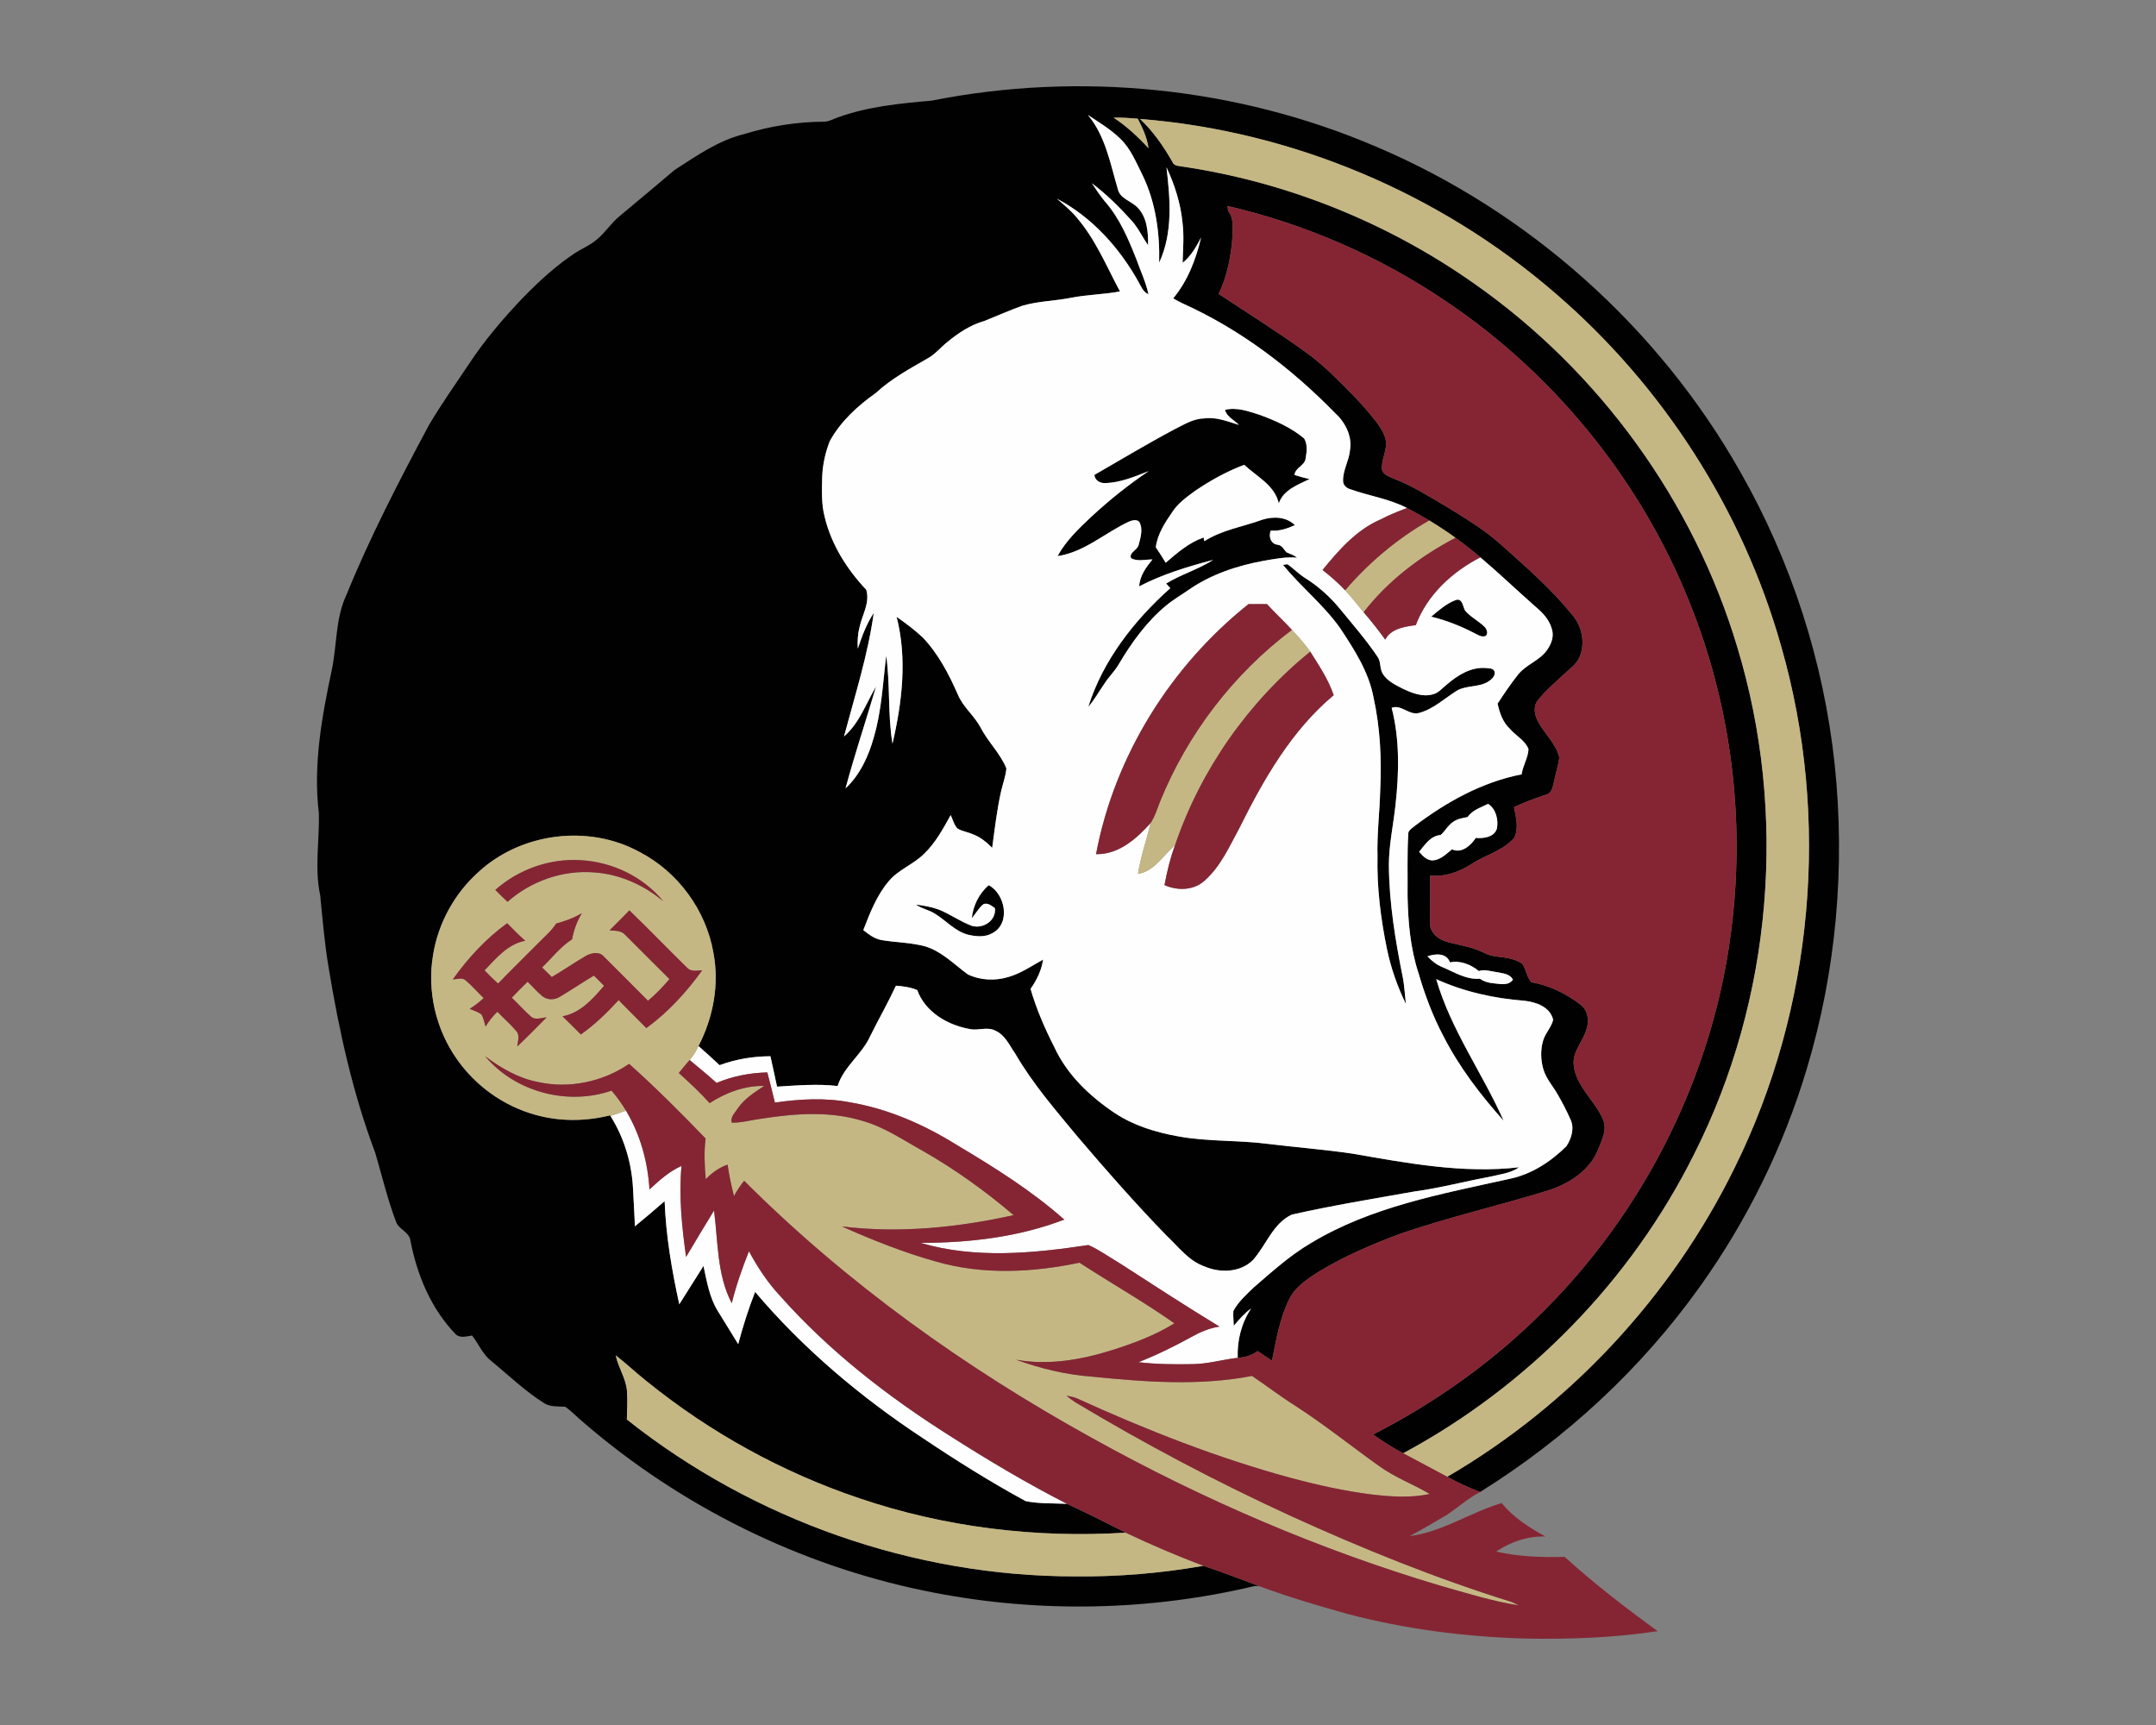 <?xml version="1.0" encoding="UTF-8"?>
<!DOCTYPE svg PUBLIC "-//W3C//DTD SVG 1.1//EN" "http://www.w3.org/Graphics/SVG/1.1/DTD/svg11.dtd">
<!-- Creator: CorelDRAW -->
<svg xmlns="http://www.w3.org/2000/svg" xml:space="preserve" width="2000px" height="1600px" version="1.1" style="shape-rendering:geometricPrecision; text-rendering:geometricPrecision; image-rendering:optimizeQuality; fill-rule:evenodd; clip-rule:evenodd"
viewBox="0 0 2000 1600"
 xmlns:xlink="http://www.w3.org/1999/xlink">
 <rect x="0" y="0" width="2000" height="1600" fill="#808080" stroke="none"/>
 <defs>
  <style type="text/css">
   <![CDATA[
    .fil0 {fill:#010101;fill-rule:nonzero}
    .fil3 {fill:#852533;fill-rule:nonzero}
    .fil2 {fill:#C5B783;fill-rule:nonzero}
    .fil1 {fill:#FEFEFE;fill-rule:nonzero}
   ]]>
  </style>
 </defs>
 <g id="Capa_x0020_1">
  <g id="Florida_x0020_State_x0020_Seminoles.cdr">
   <path class="fil0" d="M864.06 93.38c137.59,-27.34 283.34,-12.61 412.36,42.61 141.38,59.91 261.83,167.47 337.58,300.99 47.65,83.39 77.78,176.69 87.95,272.19 9.9,94.67 1.53,191.41 -26.01,282.58 -21.58,71.95 -55.18,140.2 -98.83,201.33 -54.43,76.39 -124.58,141.21 -204.11,190.8 -10.45,-4.03 -20.65,-8.69 -30.46,-14.13 114.28,-66.6 208.1,-167.57 266.4,-286.28 73.62,-148.54 89.1,-324.51 43.42,-483.79 -35.73,-126.81 -110.03,-242.22 -209.95,-327.97 -107.04,-92.53 -243.8,-150.25 -384.91,-161.37 12.25,11.44 21.76,25.35 30.09,39.8 1.1,3.13 4.3,3.65 7.15,4.03 97.82,14.13 192,51.93 272.76,108.81 115.96,81.21 203.73,201.96 244.23,337.68 46.65,153.97 32.58,325.58 -39.92,469.35 -58.49,117.63 -154.47,215.8 -270.12,277.94 -9.81,-5.03 -18.95,-11.18 -28,-17.4 55.08,-28.08 106.18,-64.02 150.64,-107.02 101.46,-97.59 167.91,-231.06 182.87,-371.18 10.61,-94.91 -1.43,-192.34 -35.27,-281.68 -44.24,-117.84 -126.15,-221.06 -230.62,-291.23 -61.36,-41.55 -130.42,-71.68 -202.62,-88.4 0.14,1.17 0.4,3.5 0.52,4.68 5.44,6.34 4.12,15.13 4.12,22.84 -1.17,18.57 -4.8,37.19 -12.83,54.07 26.8,17.71 54.02,34.81 80.13,53.55 9.23,6.57 17.78,14.03 25.97,21.86 14.11,13.81 28.24,27.76 40.26,43.5 3.72,4.99 7.29,10.37 8.59,16.57 1.79,9.46 -4.55,18.25 -3.43,27.68 1.27,4.58 6.36,6.07 10.2,7.89 17.14,6.42 32.61,16.32 48.35,25.49 18.28,11.28 36.91,22.3 52.81,36.85 22.8,20.32 45.94,40.59 65.21,64.39 8.93,10.42 12.04,25.67 6.9,38.54 -3.17,7.65 -10.47,12.24 -16.21,17.8 -7.87,7.47 -16.32,14.47 -22.93,23.14 -4.53,5.77 -2.57,13.95 0.65,19.91 6.12,11.14 16.47,20.08 19.51,32.82 -1.13,8.05 -3.66,15.82 -5.26,23.79 -1.07,4.13 -1.99,9.51 -6.89,10.63 -10.15,3.38 -20.23,6.97 -29.88,11.64 1.7,9.24 4.71,19.72 0.06,28.53 -10.38,12.08 -26.72,15.63 -39.54,24.26 -11.34,7.23 -24.73,12.11 -38.36,10.62 0.24,14.87 -0.28,29.73 -0.12,44.58 -0.04,7.58 6.38,13.41 12.98,15.98 9.86,3.37 20.34,4.45 30.15,8.06 5.5,2.01 10.54,5.42 16.48,6.13 8.83,1.4 18.47,1.68 25.99,7.12 3.64,5.2 4.1,12.24 8.39,17.02 16.6,3.05 32.2,10.44 45.51,20.75 6.8,5.06 8.39,14.48 5.88,22.22 -2.97,11.73 -13.57,21.22 -12.05,34.05 2.19,19.85 19.59,32.63 27.08,50.17 4.27,9.56 -1.09,19.53 -4.62,28.4 -7.62,18.93 -26.09,30.81 -44.7,37.16 -45.96,14.29 -92.97,24.97 -138.53,40.56 -25.75,9.65 -51.26,20.45 -74.84,34.7 -11.1,7.01 -22.96,14.58 -28.73,26.9 -8.55,17.64 -11.68,37.19 -15.59,56.22 -4.44,-2.97 -8.85,-5.98 -13.29,-8.93 -5.4,3.95 -11.82,5.96 -18.48,6.26 -0.61,-16.18 3.47,-32.23 12.42,-45.76 -6.22,4.41 -11.12,10.27 -16.04,15.99 -0.2,-4.57 -0.72,-9.13 -0.42,-13.68 4.7,-8.68 12.19,-15.44 19.29,-22.16 16.86,-14.52 33.46,-29.63 52.77,-40.89 55.78,-33.72 120.89,-45.44 183.61,-59.39 20.53,-4.07 38.74,-15.92 53.39,-30.51 4.51,-7.02 7.45,-16.38 3.83,-24.38 -3.65,-8.25 -7.78,-16.28 -12.34,-24.05 -4.36,-7.53 -10.44,-14.23 -12.95,-22.72 -2.53,-8.59 -2.77,-17.95 -0.28,-26.56 1.95,-7 7.65,-12.28 9.34,-19.38 -2.67,-11.97 -15.92,-16.6 -26.76,-17.71 -28.08,-2.19 -56,-8.33 -81.71,-20.05 13.59,46.99 42.89,87.07 62.56,131.39 -21.45,-24.01 -41.24,-49.8 -55.92,-78.56 -9.81,-18.57 -17.22,-38.3 -23.08,-58.45 -7.67,-23.3 -9.73,-47.97 -10.15,-72.34 0.22,-18.64 -0.47,-37.29 0.64,-55.91 -0.56,-4 3.37,-5.86 5.86,-8.11 29.44,-22.32 62.76,-40.85 99.33,-47.99 1.09,-8.07 6.04,-15.32 6.36,-23.39 -3.15,-8.18 -11.7,-12.3 -17.18,-18.74 -6.64,-6.12 -9.61,-14.84 -11.5,-23.41 6.02,-9.27 12.21,-18.42 19.09,-27.07 7.49,-9.4 20.19,-12.91 27,-22.98 3.95,-5.56 6.52,-12.79 4.15,-19.53 -2.43,-8.87 -9.15,-15.54 -16.02,-21.22 -16.78,-14.89 -33.07,-30.37 -50.15,-44.92 -7.49,-6.32 -15.18,-12.4 -23.11,-18.16 -7.9,-5.72 -16.05,-11.06 -24.4,-16.08 -6.77,-4.01 -13.63,-7.89 -20.6,-11.54 -16.56,-8.59 -35.3,-11.22 -52.72,-17.44 -3.56,-0.99 -6.69,-4 -6.57,-7.91 -0.16,-9.73 5.42,-18.33 6.37,-27.9 2.34,-12.89 -4.06,-25.89 -13.45,-34.46 -40.75,-41.77 -88.08,-77.86 -141.5,-101.92 -3.08,-1.43 -6.05,-3.1 -9,-4.82 13.47,-16.16 21.1,-36.15 25.88,-56.44 -4.48,8.63 -9.38,17.3 -17.13,23.46 0.31,-12.4 1.45,-24.81 -0.12,-37.17 -1.72,-17.88 -7.26,-35.21 -14.87,-51.44 3.47,29.42 6.12,60.85 -6.78,88.49 0.68,-27.76 -3.27,-56.04 -15.44,-81.25 -5.94,-11.72 -10.94,-24.42 -20.59,-33.7 -8.95,-8.71 -19.73,-15.17 -30.07,-22.04 16.22,19.33 20.7,44.88 27.66,68.39 1.85,9.29 12.52,11.28 18.35,17.42 8.99,9.11 9.95,22.88 9.81,34.98 -5.34,-7.62 -9.23,-16.25 -15.57,-23.14 -11.21,-12.4 -23.13,-24.25 -36.54,-34.3 3.76,5.76 7.63,11.46 11.99,16.78 13.73,15.53 21.86,34.98 29.42,54.03 3.72,10.68 8.71,21 11.06,32.12 -5.02,-1.99 -6.8,-7.31 -9.31,-11.59 -17.76,-31.75 -43.22,-60.01 -75.69,-77.09 6.3,5.5 12.82,10.8 18.2,17.24 17.57,20.29 27.84,45.42 40.37,68.83 -15.06,2.85 -30.49,2.91 -45.54,5.92 -14.92,2.95 -30.39,3.05 -45.06,7.36 -11.85,4.24 -23.41,9.36 -35.09,14.09 -12.94,3.62 -24.29,11.18 -34.56,19.65 -6.2,4.96 -11.26,11.38 -18.35,15.2 -16.66,9.59 -33.7,18.82 -47.91,31.99 -16.9,11.96 -32.63,26.35 -42.69,44.66 -4.05,10.32 -6.52,21.37 -7.02,32.45 -0.28,12.75 -0.97,25.72 2.38,38.2 6.17,25.43 20.62,48.29 38.48,67.18 3.62,12.36 -3.95,23.44 -6.34,35.18 -1.63,6.35 -1.91,12.95 -1.49,19.47 3.78,-11.52 8.11,-23 14.78,-33.19 -5.4,38.99 -17.49,76.67 -27.6,114.62 14.29,-12.22 20.41,-30.67 29.76,-46.42 -9.27,31.59 -19.81,62.82 -28.34,94.61 13.39,-12.58 21.32,-29.76 26.18,-47.24 7.32,-24.69 8.43,-50.54 11.56,-75.93 3.81,27.05 1.32,54.69 5.82,81.67 8.93,-38.32 13.79,-78.97 3.81,-117.62 8.47,5.8 16.68,12.06 24.19,19.05 14.51,15.17 24.34,34.1 32.71,53.18 4.82,11.51 15.16,19.41 20.98,30.35 6.86,13.33 18.3,24.01 23.96,37.96 -0.6,7.54 -3.51,14.59 -5.05,21.95 -3.82,17.05 -5.76,34.45 -8.13,51.73 -5.18,-5.24 -11,-10.02 -17.97,-12.61 -4.63,-2.06 -9.85,-2.63 -14.17,-5.29 -3.31,-3.42 -4.35,-8.29 -6.34,-12.47 -7.06,12.73 -14.11,25.83 -24.75,36.01 -9.81,9.73 -23.54,14.49 -32.55,25.11 -11.22,13.2 -17.61,29.58 -23.75,45.56 5.1,4.07 10.54,8.25 17.18,9.29 13.33,2.25 27.06,2.23 40.17,5.78 15.49,4.7 26.91,16.72 39.6,26.02 11.68,5.6 25.57,6.16 37.91,2.32 11.54,-3.35 21.46,-10.31 31.89,-16.03 -1.42,9.97 -5.92,19.03 -11.62,27.19 5.42,18.61 13.13,36.47 21.92,53.68 11.78,25.85 33.14,46.06 56.46,61.61 17.58,11.61 38.16,17.81 58.75,21.48 27.5,5.02 55.66,3.35 83.32,6.98 26.07,3.18 52.28,5.2 78.25,9.04 50.92,8.85 102.65,18.64 154.53,12.64 -8,5.6 -18.02,6.54 -27.27,8.81 -23.39,4.3 -46.41,10.5 -69.99,13.65 -37.92,6.75 -76.01,12.95 -113.57,21.42 -17.62,8.15 -23.88,28.58 -36.2,42.27 -11.65,11.5 -30.33,12.08 -44.76,5.84 -14.78,-5.18 -24.27,-18.25 -35.29,-28.58 -28.48,-29.39 -55.58,-60.12 -82.11,-91.29 -20.53,-24.81 -41.81,-49.29 -58.07,-77.23 -5.44,-7.71 -9.41,-17.58 -18.62,-21.58 -7.39,-4.03 -15.82,0.18 -23.63,-1.52 -20.55,-3.62 -41.4,-15.66 -48.81,-36.15 -6.28,-2.63 -13.03,-3.57 -19.77,-4.06 -7.43,15.92 -16.18,31.19 -23.96,46.93 -7.67,16.96 -24.47,28.04 -30.17,46.12 -18.69,-2.22 -37.46,-0.54 -56.16,0.57 -2.01,-9.4 -4.04,-18.79 -6.14,-28.18 -16.08,0.04 -32.1,2.7 -47.19,8.27 -6.4,-6.03 -12.93,-11.95 -19.55,-17.75 13.63,-26.31 19.45,-56.94 13.87,-86.24 -6.74,-39.63 -32.94,-75.35 -68.63,-93.78 -47.3,-25.87 -109.95,-17.84 -149.45,18.75 -22.24,19.93 -37.41,47.63 -42.06,77.15 -5.55,33.12 2.56,68.27 21.81,95.78 17.38,25.13 43.66,44.02 73.16,52.13 22.5,6.36 46.59,6.14 69.21,0.5 0.98,1.55 1.94,3.13 2.91,4.72 11.3,19.43 17.48,41.7 18.48,64.11 0.51,11.38 1.33,22.74 1.69,34.14 9.31,-7.67 18.51,-15.42 27.58,-23.35 1.24,32.28 6.7,64.15 13.61,95.66 7.62,-11.8 14.83,-23.82 22.44,-35.6 3.09,14.15 5.43,28.96 13.12,41.54 6.32,10.34 12.79,20.6 19.09,30.99 4.38,-16.41 9.45,-32.65 15.7,-48.43 44.71,52.81 98.17,97.81 155.87,135.8 30.87,20.7 62.42,40.47 95.04,58.23 12.54,2.59 25.63,1.91 38.41,2.53 18.33,8.49 36.41,17.62 54.44,26.74 -83.38,5.25 -167.88,-5 -247.08,-31.88 -71.43,-24.04 -138.49,-60.97 -197.08,-108.4 -9.84,-7.79 -18.99,-16.42 -28.88,-24.19 2.32,11.62 9.75,21.68 10.47,33.66 0.47,8.59 0.12,17.2 -0.18,25.81 117.22,93.15 266.19,145.6 415.98,145.56 39.82,0.42 79.68,-2.95 118.88,-9.82 17.63,5.87 34.97,12.65 52.41,19.11 -4.7,-1.16 -9.29,0.85 -13.85,1.71 -97.47,21.82 -199.61,22.58 -297.42,2.31 -116.17,-23.91 -225.76,-78.2 -315.6,-155.56 -6.02,-4.85 -11.2,-10.71 -17.56,-15.09 -6.62,-0.44 -13.93,0.4 -19.75,-3.45 -17.7,-11.16 -32.74,-25.79 -48.85,-38.96 -7.97,-6.18 -11.72,-15.88 -17.79,-23.64 -4.97,0.64 -10.96,2.75 -15.17,-1.15 -22.86,-23.58 -35.85,-54.85 -42.01,-86.75 -0.92,-8.25 -10.98,-10.41 -13.47,-17.84 -7.85,-20.83 -12.98,-42.57 -19.25,-63.89 -20.85,-55.23 -33.55,-113.16 -43.13,-171.29 -3.83,-22.33 -5.64,-44.93 -7.89,-67.45 -5.36,-25.01 -0.68,-50.52 -1.2,-75.75 -5.5,-44.82 2.69,-89.78 12.02,-133.5 4.74,-22.86 3.29,-47.21 13.27,-68.78 22.08,-54.23 49.11,-106.28 76.69,-157.9 11.46,-19.45 24.55,-37.88 37.09,-56.66 14.59,-22.2 31.92,-42.42 50.2,-61.66 14.47,-14.78 29.79,-28.93 46.99,-40.55 7.12,-4.86 15.41,-7.93 21.86,-13.73 7.76,-6.38 13.08,-15.13 20.89,-21.43 16.98,-14.25 34.08,-28.38 50.94,-42.77 20.25,-13.03 40.52,-27.36 64.25,-33.22 24.02,-7.41 49.07,-11.48 74.22,-11.56 4.86,0.04 9.07,-2.77 13.55,-4.2 27.68,-9.89 57.18,-12.78 86.27,-15.31zm37.41 758.31c1.24,-11.78 6.76,-22.86 15.69,-30.65 15.38,8.09 20.58,35.39 3.56,44.4 -6.65,4.01 -14.99,3.29 -22.26,1.63 -12.44,-3.01 -20.86,-13.37 -31.47,-19.75 -5.44,-3.5 -12.13,-4.42 -17.31,-8.33 7.15,0.98 14.36,2.16 21.2,4.67 10.62,4.26 19.99,11.22 30.77,15.12 10.38,3.01 22.62,-4.94 21.3,-16.42 -3.14,-2.15 -6.65,-5.44 -10.78,-3.64 -4.42,3.54 -6.99,8.76 -10.7,12.97zm426.19 -279.71c6.91,-5.84 14.05,-12.13 22.6,-15.36 6.35,-2.33 6.69,5.9 8.78,9.66 5.21,6.22 12.84,9.75 18.5,15.51 1.85,2.13 3.25,6.38 0.34,8.23 -3.69,1.12 -6.92,-1.16 -10.03,-2.69 -12.75,-6.64 -26.2,-11.96 -40.19,-15.35zm-137.52 -48.05c1.06,-0.14 3.13,-0.46 4.17,-0.59 5.58,3.88 10.24,8.92 16.02,12.55 12.42,7.71 23.46,17.6 32.71,28.92 12.01,14.61 24.47,28.92 35.03,44.66 3.05,4.54 1.7,10.62 4.55,15.31 4,6.81 11.54,10.26 18.27,13.83 8.69,4.1 18.6,8.21 28.32,5.38 5.3,-1.24 8.73,-5.8 12.86,-9.01 10.02,-8.63 22.4,-16.48 36.21,-15.37 2.81,0.38 7.37,-0.12 8.19,3.55 0.7,4.03 -2.65,6.78 -5.56,8.83 -8.69,5.64 -19.91,3.51 -28.9,8.31 -11.74,7.23 -22.24,17.46 -35.83,21.05 -9.17,2.29 -16.26,-8.2 -25.21,-4.83 7.57,29.48 6.89,60.29 3.53,90.3 -2,18.56 -6.1,36.89 -6.12,55.62 0.26,35.56 6.15,70.75 13.19,105.49 1.29,7.69 1.69,15.5 2.61,23.26 -7.93,-16.27 -13.97,-33.44 -17.62,-51.18 -5.8,-28.12 -9.36,-56.82 -8.73,-85.58 -0.59,-20.6 2,-41.11 2.53,-61.7 1.4,-28.74 -0.04,-57.77 -6.23,-85.91 -4.49,-23.86 -17.96,-44.52 -31.11,-64.41 -15.31,-21.53 -36.23,-38.11 -52.88,-58.48zm-53.82 -143.77c10.96,-2.71 21.96,1.34 32.3,4.65 14.59,5.36 29.24,11.82 41.21,21.94 3.21,5.36 2.42,12.2 1.38,18.12 -0.58,7.07 -9.69,8.61 -10.38,15.7 4.58,1.45 9.2,2.71 13.91,3.79 -10.8,5.38 -24.32,9.98 -28.46,22.62 -3.81,-17.02 -20.41,-24.86 -32.05,-35.82 -16.2,6 -31.39,14.51 -45.67,24.18 -7.56,5.56 -15.47,11.16 -20.75,19.09 -6.94,10.08 -14.03,20.73 -15.65,33.16 3.21,4.7 6.26,9.51 9.19,14.39 10.64,-9.17 21.64,-18.69 35.1,-23.44l0.75 3.45c16.33,-10.5 35.84,-13.41 53.79,-19.95 10.07,-3.23 22.34,-2.83 30.22,5.06 -7.06,3.15 -14.43,5.74 -22.28,5.03 -2.54,5.2 -0.04,12.45 6.17,13.13 4.11,0.36 5.74,4.24 8.17,6.93 3.29,1.68 7.08,2.5 9.87,5.07 -10.3,-0.96 -20.49,1.15 -30.61,2.85 -24.65,4.48 -49.07,12.57 -69.79,26.94 -7.04,4.92 -14.51,9.21 -21.11,14.71 -18,14.95 -31.83,34.16 -43.7,54.15 -3.79,6.65 -9.45,11.93 -13.52,18.37 -5,7.12 -9.18,14.81 -14.9,21.41 13.65,-43.29 42.61,-80.24 76.09,-110.13 -0.94,-1.1 -2.85,-3.25 -3.81,-4.33 13.93,-8.51 29.87,-13.09 43.64,-21.9 -23.51,6.18 -47.03,13.27 -68.65,24.53 0.44,-9.68 6.4,-17.67 12.26,-24.93 -6.54,-0.1 -13.78,2.15 -19.83,-1.16 -2.14,-5.34 5.99,-7.51 7.03,-12.31 1.79,-6.84 4.38,-14.93 0.52,-21.51 -2.59,-2.47 -6.46,-1.31 -9.35,-0.17 -22.26,10.24 -41.43,28.41 -66.38,32.02 7.85,-14.35 19.91,-25.77 31.7,-36.85 16.53,-15.28 34.18,-29.37 52.84,-41.97 -12.86,5.02 -25.97,10.62 -39.96,11.1 -4.98,0.26 -9.89,-2.23 -10.4,-7.59 24.67,-14.19 49.06,-28.88 74.19,-42.25 8.73,-4.28 17.32,-9.91 27.41,-10.1 11.26,-1.72 21.94,2.79 32.48,5.99 -4.36,-4.56 -11.24,-7.47 -12.97,-13.97zm-103.28 -271.03l0 0c12.04,7.91 22.62,17.77 32.37,28.34 -1.26,-9.79 -5.46,-18.74 -9.97,-27.39 -7.45,-0.57 -14.9,-1.17 -22.4,-0.95zm328.36 648.71l0 0c-4.57,0.92 -9.37,1.6 -13.24,4.39 -4.88,3.09 -7.49,8.51 -11.71,12.25 -9.39,0.76 -14.65,8.97 -19.99,15.63 3.04,3.55 6.59,7.37 11.53,7.93 7.7,0.16 13.38,-5.74 18.9,-10.24 8.95,4.1 17.5,-3.53 22.1,-10.59 7.23,0.6 17.18,-0.57 19.61,-8.75 1.59,-8.17 -0.88,-18.15 -8.19,-22.87 -6.72,3.48 -14.53,5.68 -19.01,12.25zm-37.27 129.18l0 0c3.9,4.11 8.37,7.78 13.69,9.91 11.22,4.72 22.34,11.98 35.02,10.86 3.84,2.71 8.41,3.95 13.07,4.31 5.92,0.55 13.51,2.41 17.54,-3.41 -2.99,-5.9 -10.15,-5.84 -15.71,-7.12 -5.26,-0.72 -10.68,-2.71 -15.92,-0.89 -7.39,-6.08 -17.12,-10.03 -26.77,-8.04 -3.24,-8.91 -13.51,-8.25 -20.92,-5.62z"/>
   <path class="fil1" d="M1009.19 106.64c10.34,6.87 21.12,13.33 30.07,22.04 9.65,9.28 14.65,21.98 20.59,33.7 12.17,25.21 16.12,53.49 15.44,81.25 12.9,-27.64 10.25,-59.07 6.78,-88.49 7.61,16.23 13.15,33.56 14.87,51.44 1.57,12.36 0.43,24.77 0.12,37.17 7.75,-6.16 12.65,-14.83 17.13,-23.46 -4.78,20.29 -12.41,40.28 -25.88,56.44 2.95,1.72 5.92,3.39 9,4.82 53.42,24.06 100.75,60.15 141.5,101.92 9.39,8.57 15.79,21.57 13.45,34.46 -0.95,9.57 -6.53,18.17 -6.37,27.9 -0.12,3.91 3.01,6.92 6.57,7.91 17.42,6.22 36.16,8.85 52.72,17.44 -8.31,3.23 -16.64,6.46 -24.54,10.64 -22.3,9.59 -38.74,28.44 -53.77,46.86 7.38,5.82 14.49,11.97 20.93,18.83 6.12,6.44 11.48,13.53 17.14,20.35 7.07,8.17 13.75,16.64 20.05,25.41 5.5,-10.35 17.91,-12 28.34,-13.44 10.54,-27.96 33.76,-49.5 59.96,-62.87 17.08,14.55 33.37,30.03 50.15,44.92 6.87,5.68 13.59,12.35 16.02,21.22 2.37,6.74 -0.2,13.97 -4.15,19.53 -6.81,10.07 -19.51,13.58 -27,22.98 -6.88,8.65 -13.07,17.8 -19.09,27.07 1.89,8.57 4.86,17.29 11.5,23.41 5.48,6.44 14.03,10.56 17.18,18.74 -0.32,8.07 -5.27,15.32 -6.36,23.39 -36.57,7.14 -69.89,25.67 -99.33,47.99 -2.49,2.25 -6.42,4.11 -5.86,8.11 -1.11,18.62 -0.42,37.27 -0.64,55.91 0.42,24.37 2.48,49.04 10.15,72.34 5.86,20.15 13.27,39.88 23.08,58.45 14.68,28.76 34.47,54.55 55.92,78.56 -19.67,-44.32 -48.97,-84.4 -62.56,-131.39 25.71,11.72 53.63,17.86 81.71,20.05 10.84,1.11 24.09,5.74 26.76,17.71 -1.69,7.1 -7.39,12.38 -9.34,19.38 -2.49,8.61 -2.25,17.97 0.28,26.56 2.51,8.49 8.59,15.19 12.95,22.72 4.56,7.77 8.69,15.8 12.34,24.05 3.62,8 0.68,17.36 -3.83,24.38 -14.65,14.59 -32.86,26.44 -53.39,30.51 -62.72,13.95 -127.83,25.67 -183.61,59.39 -19.31,11.26 -35.91,26.37 -52.77,40.89 -7.1,6.72 -14.59,13.48 -19.29,22.16 -0.3,4.55 0.22,9.11 0.42,13.68 4.92,-5.72 9.82,-11.58 16.04,-15.99 -8.95,13.53 -13.03,29.58 -12.42,45.76 -13.83,1.56 -27.32,5.62 -41.31,5.84 -16.94,0.32 -33.92,0.2 -50.76,-1.79 16.62,-6.5 32.65,-14.37 48.29,-22.94 8.37,-4.69 17.24,-8.73 26.84,-10.07 -31.24,-19.03 -61.92,-39 -92.65,-58.83 -9.6,-5.66 -18.73,-12.31 -28.91,-16.82 -51.32,7.73 -105.09,12.94 -155.65,-2.01 45.1,-0.02 90.92,-5.32 133.23,-21.6 -30.4,-26.99 -65.09,-48.57 -99.89,-69.36 -30.35,-18.87 -63.67,-33.5 -99.07,-39.44 -22.94,-4.38 -46.45,-3.07 -69.43,0.28 -2.17,-9.39 -4.7,-18.65 -7.04,-28 -16.12,0.42 -32.2,3.45 -47.11,9.77 -8.05,-7.4 -16.6,-14.25 -24.97,-21.27 3.41,-3.86 6.12,-8.29 8.23,-12.97 6.62,5.8 13.15,11.72 19.55,17.75 15.09,-5.57 31.11,-8.23 47.19,-8.27 2.1,9.39 4.13,18.78 6.14,28.18 18.7,-1.11 37.47,-2.79 56.16,-0.57 5.7,-18.08 22.5,-29.16 30.17,-46.12 7.78,-15.74 16.53,-31.01 23.96,-46.93 6.74,0.49 13.49,1.43 19.77,4.06 7.41,20.49 28.26,32.53 48.81,36.15 7.81,1.7 16.24,-2.51 23.63,1.52 9.21,4 13.18,13.87 18.62,21.58 16.26,27.94 37.54,52.42 58.07,77.23 26.53,31.17 53.63,61.9 82.11,91.29 11.02,10.33 20.51,23.4 35.29,28.58 14.43,6.24 33.11,5.66 44.76,-5.84 12.32,-13.69 18.58,-34.12 36.2,-42.27 37.56,-8.47 75.65,-14.67 113.57,-21.42 23.58,-3.15 46.6,-9.35 69.99,-13.65 9.25,-2.27 19.27,-3.21 27.27,-8.81 -51.88,6 -103.61,-3.79 -154.53,-12.64 -25.97,-3.84 -52.18,-5.86 -78.25,-9.04 -27.66,-3.63 -55.82,-1.96 -83.32,-6.98 -20.59,-3.67 -41.17,-9.87 -58.75,-21.48 -23.32,-15.55 -44.68,-35.76 -56.46,-61.61 -8.79,-17.21 -16.5,-35.07 -21.92,-53.68 5.7,-8.16 10.2,-17.22 11.62,-27.19 -10.43,5.72 -20.35,12.68 -31.89,16.03 -12.34,3.84 -26.23,3.28 -37.91,-2.32 -12.69,-9.3 -24.11,-21.32 -39.6,-26.02 -13.11,-3.55 -26.84,-3.53 -40.17,-5.78 -6.64,-1.04 -12.08,-5.22 -17.18,-9.29 6.14,-15.98 12.53,-32.36 23.75,-45.56 9.01,-10.62 22.74,-15.38 32.55,-25.11 10.64,-10.18 17.69,-23.28 24.75,-36.01 1.99,4.18 3.03,9.05 6.34,12.47 4.32,2.66 9.54,3.23 14.17,5.29 6.97,2.59 12.79,7.37 17.97,12.61 2.37,-17.28 4.31,-34.68 8.13,-51.73 1.54,-7.36 4.45,-14.41 5.05,-21.95 -5.66,-13.95 -17.1,-24.63 -23.96,-37.96 -5.82,-10.94 -16.16,-18.84 -20.98,-30.35 -8.37,-19.08 -18.2,-38.01 -32.71,-53.18 -7.51,-6.99 -15.72,-13.25 -24.19,-19.05 9.98,38.65 5.12,79.3 -3.81,117.62 -4.5,-26.98 -2.01,-54.62 -5.82,-81.67 -3.13,25.39 -4.24,51.24 -11.56,75.93 -4.86,17.48 -12.79,34.66 -26.18,47.24 8.53,-31.79 19.07,-63.02 28.34,-94.61 -9.35,15.75 -15.47,34.2 -29.76,46.42 10.11,-37.95 22.2,-75.63 27.6,-114.62 -6.67,10.19 -11,21.67 -14.78,33.19 -0.42,-6.52 -0.14,-13.12 1.49,-19.47 2.39,-11.74 9.96,-22.82 6.34,-35.18 -17.86,-18.89 -32.31,-41.75 -38.48,-67.18 -3.35,-12.48 -2.66,-25.45 -2.38,-38.2 0.5,-11.08 2.97,-22.13 7.02,-32.45 10.06,-18.31 25.79,-32.7 42.69,-44.66 14.21,-13.17 31.25,-22.4 47.91,-31.99 7.09,-3.82 12.15,-10.24 18.35,-15.2 10.27,-8.47 21.62,-16.03 34.56,-19.65 11.68,-4.73 23.24,-9.85 35.09,-14.09 14.67,-4.31 30.14,-4.41 45.06,-7.36 15.05,-3.01 30.48,-3.07 45.54,-5.92 -12.53,-23.41 -22.8,-48.54 -40.37,-68.83 -5.38,-6.44 -11.9,-11.74 -18.2,-17.24 32.47,17.08 57.93,45.34 75.69,77.09 2.51,4.28 4.29,9.6 9.31,11.59 -2.35,-11.12 -7.34,-21.44 -11.06,-32.12 -7.56,-19.05 -15.69,-38.5 -29.42,-54.03 -4.36,-5.32 -8.23,-11.02 -11.99,-16.78 13.41,10.05 25.33,21.9 36.54,34.3 6.34,6.89 10.23,15.52 15.57,23.14 0.14,-12.1 -0.82,-25.87 -9.81,-34.98 -5.83,-6.14 -16.5,-8.13 -18.35,-17.42 -6.96,-23.51 -11.44,-49.06 -27.66,-68.39zm-442.81 928.4c4.78,-1.62 9.57,-3.21 14.35,-4.83 13.21,22.07 20.23,47.46 21.76,73.05 9.05,-8.33 18.3,-16.77 29.7,-21.79 -2.55,28.2 0.34,56.44 4.26,84.36 8.53,-14.43 17.2,-28.77 25.93,-43.06 3.77,28.83 2.61,59.6 16.44,86.03 4.05,-16.48 9.65,-32.5 15.94,-48.25 7.98,14.81 17.28,29.02 28.8,41.33 45.28,51.1 99.67,93.29 157.2,129.68 35.42,22.62 71.61,44.17 109.04,63.3 -12.78,-0.62 -25.87,0.06 -38.41,-2.53 -32.62,-17.76 -64.17,-37.53 -95.04,-58.23 -57.7,-37.99 -111.16,-82.99 -155.87,-135.8 -6.25,15.78 -11.32,32.02 -15.7,48.43 -6.3,-10.39 -12.77,-20.65 -19.09,-30.99 -7.69,-12.58 -10.03,-27.39 -13.12,-41.54 -7.61,11.78 -14.82,23.8 -22.44,35.6 -6.91,-31.51 -12.37,-63.38 -13.61,-95.66 -9.07,7.93 -18.27,15.68 -27.58,23.35 -0.36,-11.4 -1.18,-22.76 -1.69,-34.14 -1,-22.41 -7.18,-44.68 -18.48,-64.11 -0.6,-1.03 -1.79,-3.15 -2.39,-4.2zm757.75 -148.02c7.41,-2.63 17.68,-3.29 20.92,5.62 9.65,-1.99 19.38,1.96 26.77,8.04 5.24,-1.82 10.66,0.17 15.92,0.89 5.56,1.28 12.72,1.22 15.71,7.12 -4.03,5.82 -11.62,3.96 -17.54,3.41 -4.66,-0.36 -9.23,-1.6 -13.07,-4.31 -12.68,1.12 -23.8,-6.14 -35.02,-10.86 -5.32,-2.13 -9.79,-5.8 -13.69,-9.91zm37.27 -129.18c4.48,-6.57 12.29,-8.77 19.01,-12.25 7.31,4.72 9.78,14.7 8.19,22.87 -2.43,8.18 -12.38,9.35 -19.61,8.75 -4.6,7.06 -13.15,14.69 -22.1,10.59 -5.52,4.5 -11.2,10.4 -18.9,10.24 -4.94,-0.56 -8.49,-4.38 -11.53,-7.93 5.34,-6.66 10.6,-14.87 19.99,-15.63 4.22,-3.74 6.83,-9.16 11.71,-12.25 3.87,-2.79 8.67,-3.47 13.24,-4.39zm-225.08 -377.68l0 0c1.73,6.5 8.61,9.41 12.97,13.97 -10.54,-3.2 -21.22,-7.71 -32.48,-5.99 -10.09,0.19 -18.68,5.82 -27.41,10.1 -25.13,13.37 -49.52,28.06 -74.19,42.25 0.51,5.36 5.42,7.85 10.4,7.59 13.99,-0.48 27.1,-6.08 39.96,-11.1 -18.66,12.6 -36.31,26.69 -52.84,41.97 -11.79,11.08 -23.85,22.5 -31.7,36.85 24.95,-3.61 44.12,-21.78 66.38,-32.02 2.89,-1.14 6.76,-2.3 9.35,0.17 3.86,6.58 1.27,14.67 -0.52,21.51 -1.04,4.8 -9.17,6.97 -7.03,12.31 6.05,3.31 13.29,1.06 19.83,1.16 -5.86,7.26 -11.82,15.25 -12.26,24.93 21.62,-11.26 45.14,-18.35 68.65,-24.53 -13.77,8.81 -29.71,13.39 -43.64,21.9 0.96,1.08 2.87,3.23 3.81,4.33 -33.48,29.89 -62.44,66.84 -76.09,110.13 5.72,-6.6 9.9,-14.29 14.9,-21.41 4.07,-6.44 9.73,-11.72 13.52,-18.37 11.87,-19.99 25.7,-39.2 43.7,-54.15 6.6,-5.5 14.07,-9.79 21.11,-14.71 20.72,-14.37 45.14,-22.46 69.79,-26.94 10.12,-1.7 20.31,-3.81 30.61,-2.85 -2.79,-2.57 -6.58,-3.39 -9.87,-5.07 -2.43,-2.69 -4.06,-6.57 -8.17,-6.93 -6.21,-0.68 -8.71,-7.93 -6.17,-13.13 7.85,0.71 15.22,-1.88 22.28,-5.03 -7.88,-7.89 -20.15,-8.29 -30.22,-5.06 -17.95,6.54 -37.46,9.45 -53.79,19.95l-0.75 -3.45c-13.46,4.75 -24.46,14.27 -35.1,23.44 -2.93,-4.88 -5.98,-9.69 -9.19,-14.39 1.62,-12.43 8.71,-23.08 15.65,-33.16 5.28,-7.93 13.19,-13.53 20.75,-19.09 14.28,-9.67 29.47,-18.18 45.67,-24.18 11.64,10.96 28.24,18.8 32.05,35.82 4.14,-12.64 17.66,-17.24 28.46,-22.62 -4.71,-1.08 -9.33,-2.34 -13.91,-3.79 0.69,-7.09 9.8,-8.63 10.38,-15.7 1.04,-5.92 1.83,-12.76 -1.38,-18.12 -11.97,-10.12 -26.62,-16.58 -41.21,-21.94 -10.34,-3.31 -21.34,-7.36 -32.3,-4.65zm53.82 143.77l0 0c16.65,20.37 37.57,36.95 52.88,58.48 13.15,19.89 26.62,40.55 31.11,64.41 6.19,28.14 7.63,57.17 6.23,85.91 -0.53,20.59 -3.12,41.1 -2.53,61.7 -0.63,28.76 2.93,57.46 8.73,85.58 3.65,17.74 9.69,34.91 17.62,51.18 -0.92,-7.76 -1.32,-15.57 -2.61,-23.26 -7.04,-34.74 -12.93,-69.93 -13.19,-105.49 0.02,-18.73 4.12,-37.06 6.12,-55.62 3.36,-30.01 4.04,-60.82 -3.53,-90.3 8.95,-3.37 16.04,7.12 25.21,4.83 13.59,-3.59 24.09,-13.82 35.83,-21.05 8.99,-4.8 20.21,-2.67 28.9,-8.31 2.91,-2.05 6.26,-4.8 5.56,-8.83 -0.82,-3.67 -5.38,-3.17 -8.19,-3.55 -13.81,-1.11 -26.19,6.74 -36.21,15.37 -4.13,3.21 -7.56,7.77 -12.86,9.01 -9.72,2.83 -19.63,-1.28 -28.32,-5.38 -6.73,-3.57 -14.27,-7.02 -18.27,-13.83 -2.85,-4.69 -1.5,-10.77 -4.55,-15.31 -10.56,-15.74 -23.02,-30.05 -35.03,-44.66 -9.25,-11.32 -20.29,-21.21 -32.71,-28.92 -5.78,-3.63 -10.44,-8.67 -16.02,-12.55 -1.04,0.13 -3.11,0.45 -4.17,0.59zm137.52 48.05l0 0c13.99,3.39 27.44,8.71 40.19,15.35 3.11,1.53 6.34,3.81 10.03,2.69 2.91,-1.85 1.51,-6.1 -0.34,-8.23 -5.66,-5.76 -13.29,-9.29 -18.5,-15.51 -2.09,-3.76 -2.43,-11.99 -8.78,-9.66 -8.55,3.23 -15.69,9.52 -22.6,15.36zm-310.92 220.28l0 0c20.87,0.48 37.47,-14.23 50.54,-28.78 -3.61,15.75 -9.15,31.03 -11.6,47.06 15.45,-2.58 23.26,-17.28 34.3,-26.51 -4.44,11.96 -7.41,24.39 -9.74,36.93 11.91,5.34 27.04,5.1 37.08,-4.03 14.99,-13.17 23.18,-31.94 32.51,-49.16 22.46,-45.08 48.19,-90.22 87.35,-122.97 -4.92,-14.64 -13.63,-27.44 -21.78,-40.41 -5.11,-7.16 -10.89,-13.81 -16.96,-20.13 -7.4,-8.29 -15.71,-15.67 -23.12,-23.92 -5.72,0 -11.42,0 -17.12,-0.02 -72.26,57.54 -124.34,140.94 -141.46,231.94zm-115.27 59.43l0 0c3.71,-4.21 6.28,-9.43 10.7,-12.97 4.13,-1.8 7.64,1.49 10.78,3.64 1.32,11.48 -10.92,19.43 -21.3,16.42 -10.78,-3.9 -20.15,-10.86 -30.77,-15.12 -6.84,-2.51 -14.05,-3.69 -21.2,-4.67 5.18,3.91 11.87,4.83 17.31,8.33 10.61,6.38 19.03,16.74 31.47,19.75 7.27,1.66 15.61,2.38 22.26,-1.63 17.02,-9.01 11.82,-36.31 -3.56,-44.4 -8.93,7.79 -14.45,18.87 -15.69,30.65z"/>
   <path class="fil2" d="M443.74 808.96c39.5,-36.59 102.15,-44.62 149.45,-18.75 35.69,18.43 61.89,54.15 68.63,93.78 5.58,29.3 -0.24,59.93 -13.87,86.24 -2.11,4.68 -4.82,9.11 -8.23,12.97 -3.43,3.95 -6.8,7.95 -10.04,12.06 9.88,8.97 19.71,18.02 28.61,27.96 15.03,-9.79 32.45,-16.26 50.54,-16 -8.74,6 -18.13,11.66 -24.25,20.6 -2.51,4.09 -7.41,8.27 -5.74,13.54 9.33,0.11 18.36,-2.58 27.56,-3.73 30.95,-4.82 63.3,-7.3 93.69,2.03 20.23,5.68 37.63,17.74 55.82,27.78 29.98,17.1 58.12,37.29 84.36,59.67 -52.11,11.5 -106.16,17.02 -159.33,10.44 28.6,12.78 57.81,24.38 88.03,32.79 43.04,12.31 88.96,9.98 132.39,0.85 29.17,19 59.58,36.16 88.04,56.24 -18.15,11.32 -38.4,18.72 -58.71,25.15 -28.4,8.83 -58.63,13.97 -88.25,8.59 22.86,8.28 46.72,14 70.99,15.77 49.09,4.94 99.21,8.71 148.02,-0.7 13.41,9.07 26.26,18.95 39.98,27.6 26.86,17.28 51.75,37.37 77.76,55.88 14.59,10.59 31.63,16.86 47.07,25.99 -17.77,3.87 -36.09,2.53 -53.99,0.44 -25.07,-3.13 -49.78,-8.67 -74.19,-15.15 -68.52,-18.57 -134.78,-44.7 -199.32,-74.07 -3.04,-1.26 -6.35,-1.78 -9.54,-2.39 2.63,2.11 5.32,4.22 8.19,6.05 64.57,38.77 131.29,73.96 199.73,105.41 66.74,30.43 134.9,58.03 204.95,79.84 2.29,0.89 4.55,2.03 6.76,3.21 -24.79,-3.85 -48.85,-11.56 -72.96,-18.32 -112.04,-33.4 -220.06,-79.88 -322.24,-136.59 -117.66,-64.93 -228.17,-143.77 -323.35,-238.94 -3.55,4.45 -6.74,9.19 -9.43,14.23 -2.41,-9.64 -4.56,-19.35 -5.9,-29.19 -7.83,2.69 -14.56,7.55 -20.26,13.49 -1.18,-12.54 -1.72,-25.17 -0.14,-37.69 -22.9,-23.85 -46.32,-47.21 -70.95,-69.27 -24.37,16.62 -55.56,23.28 -84.48,16.84 -18.26,-3.47 -34.5,-12.97 -49.19,-24 27.81,33.29 76.49,46.12 117.37,32.01 4.92,5.84 9.5,12 13.41,18.59 -4.78,1.62 -9.57,3.21 -14.35,4.83 0.6,1.05 1.79,3.17 2.39,4.2 -0.97,-1.59 -1.93,-3.17 -2.91,-4.72 -22.62,5.64 -46.71,5.86 -69.21,-0.5 -29.5,-8.11 -55.78,-27 -73.16,-52.13 -19.25,-27.51 -27.36,-62.66 -21.81,-95.78 4.65,-29.52 19.82,-57.22 42.06,-77.15zm127.46 448.17c9.89,7.77 19.04,16.4 28.88,24.19 58.59,47.43 125.65,84.36 197.08,108.4 79.2,26.88 163.7,37.13 247.08,31.88 23.58,11.24 47.67,21.49 72.11,30.74 -39.2,6.87 -79.06,10.24 -118.88,9.82 -149.79,0.04 -298.76,-52.41 -415.98,-145.56 0.3,-8.61 0.65,-17.22 0.18,-25.81 -0.72,-11.98 -8.15,-22.04 -10.47,-33.66zm504.95 -513.66c25.45,-62.77 68.16,-118.48 122.29,-159.21 6.07,6.32 11.85,12.97 16.96,20.13 -57.38,46.71 -101.62,109.51 -125.42,179.64 -11.04,9.23 -18.85,23.93 -34.3,26.51 2.45,-16.03 7.99,-31.31 11.6,-47.06 4.19,-6.08 6.12,-13.25 8.87,-20.01zm171.65 -195.96c22.1,-25.75 48.47,-47.97 77.98,-64.79 8.35,5.02 16.5,10.36 24.4,16.08 -32.51,17.08 -62.72,39.88 -85.24,69.06 -5.66,-6.82 -11.02,-13.91 -17.14,-20.35zm-190.3 -437.17c141.11,11.12 277.87,68.84 384.91,161.37 99.92,85.75 174.22,201.16 209.95,327.97 45.68,159.28 30.2,335.25 -43.42,483.79 -58.3,118.71 -152.12,219.68 -266.4,286.28 -13.63,-7.26 -27.24,-14.51 -40.85,-21.8 115.65,-62.14 211.63,-160.31 270.12,-277.94 72.5,-143.77 86.57,-315.38 39.92,-469.35 -40.5,-135.72 -128.27,-256.47 -244.23,-337.68 -80.76,-56.88 -174.94,-94.68 -272.76,-108.81 -2.85,-0.38 -6.05,-0.9 -7.15,-4.03 -8.33,-14.45 -17.84,-28.36 -30.09,-39.8zm-24.46 -1.21c7.5,-0.22 14.95,0.38 22.4,0.95 4.51,8.65 8.71,17.6 9.97,27.39 -9.75,-10.57 -20.33,-20.43 -32.37,-28.34zm-573.58 716.29l0 0c3.67,3.79 7.49,7.44 11.34,11.08 21.74,-19.33 51.3,-29.63 80.33,-27.32 23.66,1.61 46.18,11.66 64.22,26.85 -18.54,-22.8 -47.31,-36.56 -76.51,-38.17 -28.76,-1.87 -57.86,8.47 -79.38,27.56zm124.4 18.96l0 0c-6.06,6.25 -12.24,12.37 -18.4,18.55 4.91,0.44 10.71,0.08 14.35,4.06 13.77,13.68 27.42,27.51 41.22,41.16 -6.16,7.17 -12.66,14.03 -19.91,20.09 -13.69,-13.83 -27.47,-27.58 -41.26,-41.32 -4.18,-4.68 -11.58,-3.02 -16.44,-0.26 -10.66,6.26 -20.88,13.28 -31.55,19.56 -2.97,-2.99 -5.96,-5.94 -8.96,-8.87 9.12,-8.79 17,-19.26 27.78,-26.09 1.59,-8.59 4.58,-16.82 9.12,-24.29 -7.41,4.44 -15.56,7.43 -23.89,9.64 -4.4,6.94 -10.8,12.18 -16.46,18.02 -12.44,12.57 -25.15,24.87 -37.41,37.64 -4.34,-3.92 -8.55,-7.99 -12.55,-12.23 10.76,-11.2 21.66,-24.48 37.76,-27.46 -5.9,-5.13 -11.3,-10.75 -16.8,-16.27 -19.71,14.31 -36.31,32.33 -50.42,52.1 3.99,0 8.89,-2.23 12.16,1.13 5.86,4.99 10.92,10.85 16.44,16.23 -3.97,3.74 -8.31,7.07 -12.96,9.96 3.65,1.57 7.56,2.75 10.81,5.06 2.09,3.47 2.79,7.54 3.94,11.38 3.05,-5.04 6.74,-9.64 10.96,-13.73 5.7,5.98 12.04,11.38 17.36,17.72 3.85,3.98 1.52,9.72 1.06,14.47 9.39,-8.69 18.19,-17.94 27.24,-26.97 -4.8,0.26 -10.74,3.03 -14.77,-1.01 -6.13,-5.42 -11.56,-11.6 -17.51,-17.24 4.76,-5.04 9.68,-9.95 14.64,-14.79 4.57,4.4 8.71,9.27 13.62,13.33 4.58,3.79 11.46,3.71 16.36,0.58 10.62,-6.36 20.92,-13.25 31.53,-19.63 3.14,3.13 6.31,6.28 9.44,9.45 -10.4,12.13 -22,25.33 -38.58,28.28 5.78,5.54 11.38,11.28 17.08,16.9 12.91,-9.19 24.35,-20.19 34.99,-31.91 8.41,8.81 17.2,17.28 25.73,25.97 20.27,-14.75 37.27,-33.35 51.82,-53.63 -4.72,0.22 -10.4,1.61 -14.03,-2.39 -18,-17.58 -35.42,-35.74 -53.51,-53.19z"/>
   <path class="fil3" d="M1138.69 191.04c72.2,16.72 141.26,46.85 202.62,88.4 104.47,70.17 186.38,173.39 230.62,291.23 33.84,89.34 45.88,186.77 35.27,281.68 -14.96,140.12 -81.41,273.59 -182.87,371.18 -44.46,43 -95.56,78.94 -150.64,107.02 9.05,6.22 18.19,12.37 28,17.4 13.61,7.29 27.22,14.54 40.85,21.8 9.81,5.44 20.01,10.1 30.46,14.13 -10.95,5.78 -20.21,14.03 -30.38,20.96 -11.6,6.74 -23.07,13.69 -34.95,19.95 30.43,-3.86 56.34,-22.12 85.39,-30.63 10.79,13.43 25.57,22.76 40.52,30.97 -16.3,-0.4 -32.21,4.86 -45.62,13.99 20.79,4.82 42.25,5.5 63.48,4.91 27.24,24.79 56.5,47.27 86.27,68.91 -41.03,6.24 -82.63,7.69 -124.08,6.84 -54.98,-1.66 -109.95,-8.69 -163.2,-22.68 -27.48,-7.66 -54.9,-15.75 -81.67,-25.65 -17.44,-6.46 -34.78,-13.24 -52.41,-19.11 -24.44,-9.25 -48.53,-19.5 -72.11,-30.74 -18.03,-9.12 -36.11,-18.25 -54.44,-26.74 -37.43,-19.13 -73.62,-40.68 -109.04,-63.3 -57.53,-36.39 -111.92,-78.58 -157.2,-129.68 -11.52,-12.31 -20.82,-26.52 -28.8,-41.33 -6.29,15.75 -11.89,31.77 -15.94,48.25 -13.83,-26.43 -12.67,-57.2 -16.44,-86.03 -8.73,14.29 -17.4,28.63 -25.93,43.06 -3.92,-27.92 -6.81,-56.16 -4.26,-84.36 -11.4,5.02 -20.65,13.46 -29.7,21.79 -1.53,-25.59 -8.55,-50.98 -21.76,-73.05 -3.91,-6.59 -8.49,-12.75 -13.41,-18.59 -40.88,14.11 -89.56,1.28 -117.37,-32.01 14.69,11.03 30.93,20.53 49.19,24 28.92,6.44 60.11,-0.22 84.48,-16.84 24.63,22.06 48.05,45.42 70.95,69.27 -1.58,12.52 -1.04,25.15 0.14,37.69 5.7,-5.94 12.43,-10.8 20.26,-13.49 1.34,9.84 3.49,19.55 5.9,29.19 2.69,-5.04 5.88,-9.78 9.43,-14.23 95.18,95.17 205.69,174.01 323.35,238.94 102.18,56.71 210.2,103.19 322.24,136.59 24.11,6.76 48.17,14.47 72.96,18.32 -2.21,-1.18 -4.47,-2.32 -6.76,-3.21 -70.05,-21.81 -138.21,-49.41 -204.95,-79.84 -68.44,-31.45 -135.16,-66.64 -199.73,-105.41 -2.87,-1.83 -5.56,-3.94 -8.19,-6.05 3.19,0.61 6.5,1.13 9.54,2.39 64.54,29.37 130.8,55.5 199.32,74.07 24.41,6.48 49.12,12.02 74.19,15.15 17.9,2.09 36.22,3.43 53.99,-0.44 -15.44,-9.13 -32.48,-15.4 -47.07,-25.99 -26.01,-18.51 -50.9,-38.6 -77.76,-55.88 -13.72,-8.65 -26.57,-18.53 -39.98,-27.6 -48.81,9.41 -98.93,5.64 -148.02,0.7 -24.27,-1.77 -48.13,-7.49 -70.99,-15.77 29.62,5.38 59.85,0.24 88.25,-8.59 20.31,-6.43 40.56,-13.83 58.71,-25.15 -28.46,-20.08 -58.87,-37.24 -88.04,-56.24 -43.43,9.13 -89.35,11.46 -132.39,-0.85 -30.22,-8.41 -59.43,-20.01 -88.03,-32.79 53.17,6.58 107.22,1.06 159.33,-10.44 -26.24,-22.38 -54.38,-42.57 -84.36,-59.67 -18.19,-10.04 -35.59,-22.1 -55.82,-27.78 -30.39,-9.33 -62.74,-6.85 -93.69,-2.03 -9.2,1.15 -18.23,3.84 -27.56,3.73 -1.67,-5.27 3.23,-9.45 5.74,-13.54 6.12,-8.94 15.51,-14.6 24.25,-20.6 -18.09,-0.26 -35.51,6.21 -50.54,16 -8.9,-9.94 -18.73,-18.99 -28.61,-27.96 3.24,-4.11 6.61,-8.11 10.04,-12.06 8.37,7.02 16.92,13.87 24.97,21.27 14.91,-6.32 30.99,-9.35 47.11,-9.77 2.34,9.35 4.87,18.61 7.04,28 22.98,-3.35 46.49,-4.66 69.43,-0.28 35.4,5.94 68.72,20.57 99.07,39.44 34.8,20.79 69.49,42.37 99.89,69.36 -42.31,16.28 -88.13,21.58 -133.23,21.6 50.56,14.95 104.33,9.74 155.65,2.01 10.18,4.51 19.31,11.16 28.91,16.82 30.73,19.83 61.41,39.8 92.65,58.83 -9.6,1.34 -18.47,5.38 -26.84,10.07 -15.64,8.57 -31.67,16.44 -48.29,22.94 16.84,1.99 33.82,2.11 50.76,1.79 13.99,-0.22 27.48,-4.28 41.31,-5.84 6.66,-0.3 13.08,-2.31 18.48,-6.26 4.44,2.95 8.85,5.96 13.29,8.93 3.91,-19.03 7.04,-38.58 15.59,-56.22 5.77,-12.32 17.63,-19.89 28.73,-26.9 23.58,-14.25 49.09,-25.05 74.84,-34.7 45.56,-15.59 92.57,-26.27 138.53,-40.56 18.61,-6.35 37.08,-18.23 44.7,-37.16 3.53,-8.87 8.89,-18.84 4.62,-28.4 -7.49,-17.54 -24.89,-30.32 -27.08,-50.17 -1.52,-12.83 9.08,-22.32 12.05,-34.05 2.51,-7.74 0.92,-17.16 -5.88,-22.22 -13.31,-10.31 -28.91,-17.7 -45.51,-20.75 -4.29,-4.78 -4.75,-11.82 -8.39,-17.02 -7.52,-5.44 -17.16,-5.72 -25.99,-7.12 -5.94,-0.71 -10.98,-4.12 -16.48,-6.13 -9.81,-3.61 -20.29,-4.69 -30.15,-8.06 -6.6,-2.57 -13.02,-8.4 -12.98,-15.98 -0.16,-14.85 0.36,-29.71 0.12,-44.58 13.63,1.49 27.02,-3.39 38.36,-10.62 12.82,-8.63 29.16,-12.18 39.54,-24.26 4.65,-8.81 1.64,-19.29 -0.06,-28.53 9.65,-4.67 19.73,-8.26 29.88,-11.64 4.9,-1.12 5.82,-6.5 6.89,-10.63 1.6,-7.97 4.13,-15.74 5.26,-23.79 -3.04,-12.74 -13.39,-21.68 -19.51,-32.82 -3.22,-5.96 -5.18,-14.14 -0.65,-19.91 6.61,-8.67 15.06,-15.67 22.93,-23.14 5.74,-5.56 13.04,-10.15 16.21,-17.8 5.14,-12.87 2.03,-28.12 -6.9,-38.54 -19.27,-23.8 -42.41,-44.07 -65.21,-64.39 -15.9,-14.55 -34.53,-25.57 -52.81,-36.85 -15.74,-9.17 -31.21,-19.07 -48.35,-25.49 -3.84,-1.82 -8.93,-3.31 -10.2,-7.89 -1.12,-9.43 5.22,-18.22 3.43,-27.68 -1.3,-6.2 -4.87,-11.58 -8.59,-16.57 -12.02,-15.74 -26.15,-29.69 -40.26,-43.5 -8.19,-7.83 -16.74,-15.29 -25.97,-21.86 -26.11,-18.74 -53.33,-35.84 -80.13,-53.55 8.03,-16.88 11.66,-35.5 12.83,-54.07 0,-7.71 1.32,-16.5 -4.12,-22.84 -0.12,-1.18 -0.38,-3.51 -0.52,-4.68zm-554.83 653.34c18.09,17.45 35.51,35.61 53.51,53.19 3.63,4 9.31,2.61 14.03,2.39 -14.55,20.28 -31.55,38.88 -51.82,53.63 -8.53,-8.69 -17.32,-17.16 -25.73,-25.97 -10.64,11.72 -22.08,22.72 -34.99,31.91 -5.7,-5.62 -11.3,-11.36 -17.08,-16.9 16.58,-2.95 28.18,-16.15 38.58,-28.28 -3.13,-3.17 -6.3,-6.32 -9.44,-9.45 -10.61,6.38 -20.91,13.27 -31.53,19.63 -4.9,3.13 -11.78,3.21 -16.36,-0.58 -4.91,-4.06 -9.05,-8.93 -13.62,-13.33 -4.96,4.84 -9.88,9.75 -14.64,14.79 5.95,5.64 11.38,11.82 17.51,17.24 4.03,4.04 9.97,1.27 14.77,1.01 -9.05,9.03 -17.85,18.28 -27.24,26.97 0.46,-4.75 2.79,-10.49 -1.06,-14.47 -5.32,-6.34 -11.66,-11.74 -17.36,-17.72 -4.22,4.09 -7.91,8.69 -10.96,13.73 -1.15,-3.84 -1.85,-7.91 -3.94,-11.38 -3.25,-2.31 -7.16,-3.49 -10.81,-5.06 4.65,-2.89 8.99,-6.22 12.96,-9.96 -5.52,-5.38 -10.58,-11.24 -16.44,-16.23 -3.27,-3.36 -8.17,-1.13 -12.16,-1.13 14.11,-19.77 30.71,-37.79 50.42,-52.1 5.5,5.52 10.9,11.14 16.8,16.27 -16.1,2.98 -27,16.26 -37.76,27.46 4,4.24 8.21,8.31 12.55,12.23 12.26,-12.77 24.97,-25.07 37.41,-37.64 5.66,-5.84 12.06,-11.08 16.46,-18.02 8.33,-2.21 16.48,-5.2 23.89,-9.64 -4.54,7.47 -7.53,15.7 -9.12,24.29 -10.78,6.83 -18.66,17.3 -27.78,26.09 3,2.93 5.99,5.88 8.96,8.87 10.67,-6.28 20.89,-13.3 31.55,-19.56 4.86,-2.76 12.26,-4.42 16.44,0.26 13.79,13.74 27.57,27.49 41.26,41.32 7.25,-6.06 13.75,-12.92 19.91,-20.09 -13.8,-13.65 -27.45,-27.48 -41.22,-41.16 -3.64,-3.98 -9.44,-3.62 -14.35,-4.06 6.16,-6.18 12.34,-12.3 18.4,-18.55zm-124.4 -18.96c21.52,-19.09 50.62,-29.43 79.38,-27.56 29.2,1.61 57.97,15.37 76.51,38.17 -18.04,-15.19 -40.56,-25.24 -64.22,-26.85 -29.03,-2.31 -58.59,7.99 -80.33,27.32 -3.85,-3.64 -7.67,-7.29 -11.34,-11.08zm630.52 -41.39c23.8,-70.13 68.04,-132.93 125.42,-179.64 8.15,12.97 16.86,25.77 21.78,40.41 -39.16,32.75 -64.89,77.89 -87.35,122.97 -9.33,17.22 -17.52,35.99 -32.51,49.16 -10.04,9.13 -25.17,9.37 -37.08,4.03 2.33,-12.54 5.3,-24.97 9.74,-36.93zm-73.24 8.23c17.12,-91 69.2,-174.4 141.46,-231.94 5.7,0.02 11.4,0.02 17.12,0.02 7.41,8.25 15.72,15.63 23.12,23.92 -54.13,40.73 -96.84,96.44 -122.29,159.21 -2.75,6.76 -4.68,13.93 -8.87,20.01 -13.07,14.55 -29.67,29.26 -50.54,28.78zm248.2 -224.4c22.52,-29.18 52.73,-51.98 85.24,-69.06 7.93,5.76 15.62,11.84 23.11,18.16 -26.2,13.37 -49.42,34.91 -59.96,62.87 -10.43,1.44 -22.84,3.09 -28.34,13.44 -6.3,-8.77 -12.98,-17.24 -20.05,-25.41zm15.7 -86.04c7.9,-4.18 16.23,-7.41 24.54,-10.64 6.97,3.65 13.83,7.53 20.6,11.54 -29.51,16.82 -55.88,39.04 -77.98,64.79 -6.44,-6.86 -13.55,-13.01 -20.93,-18.83 15.03,-18.42 31.47,-37.27 53.77,-46.86z"/>
  </g>
 </g>
</svg>
